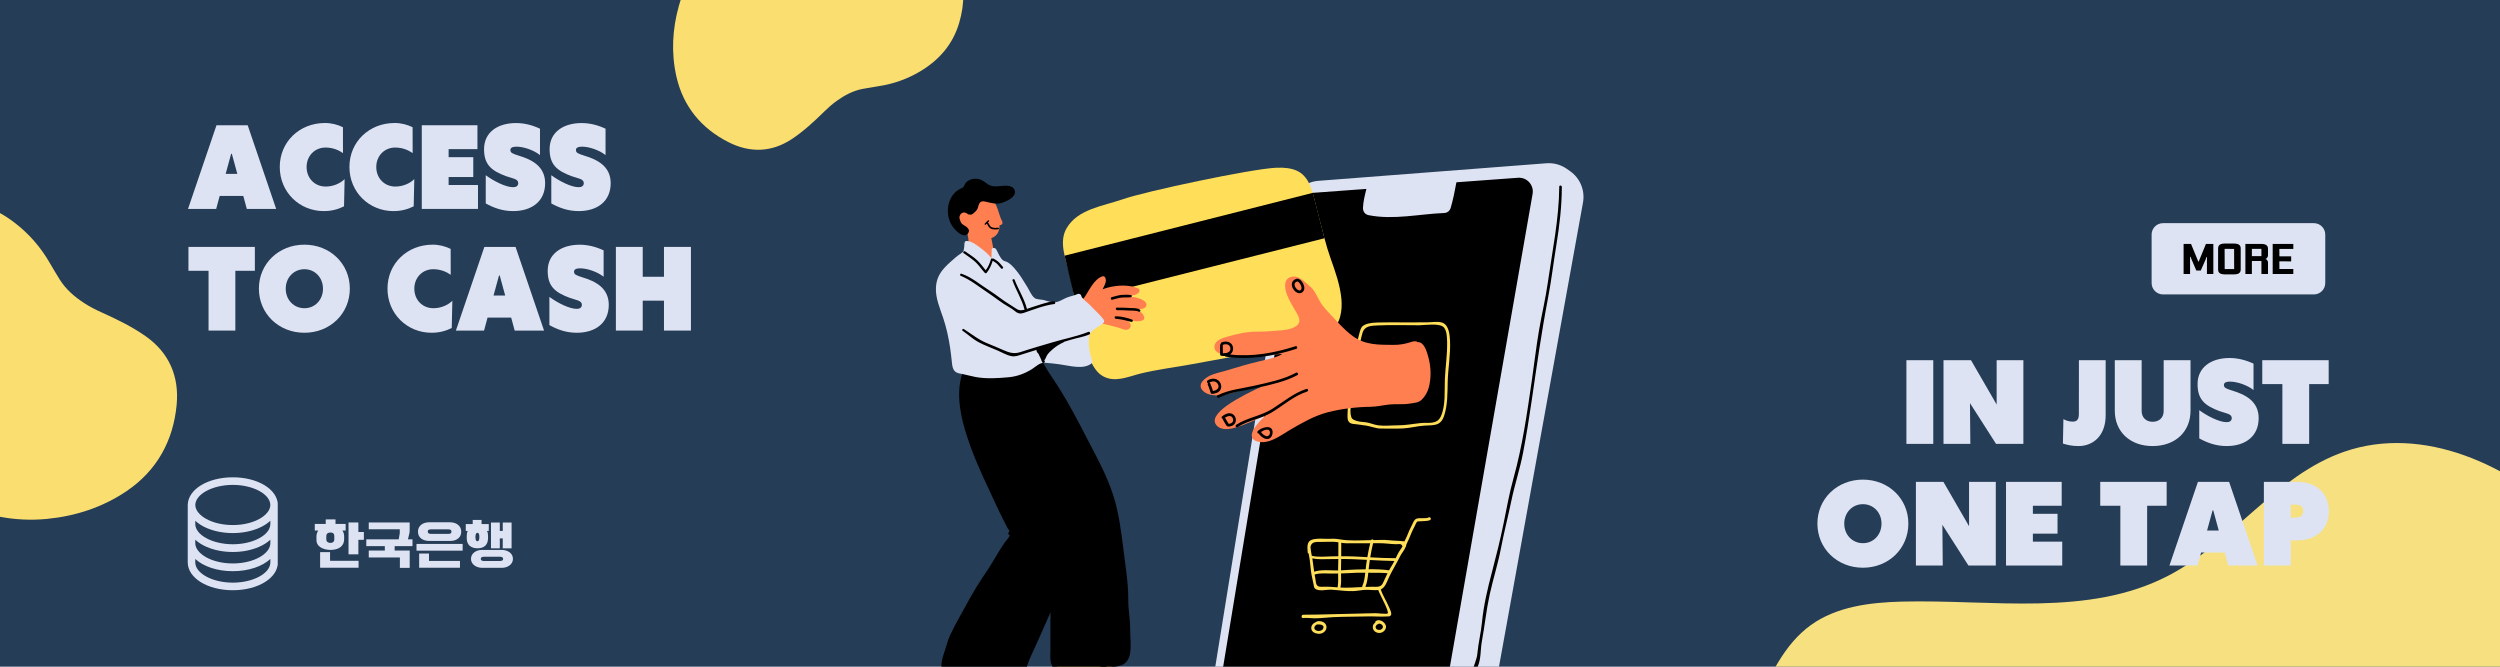 <svg xmlns="http://www.w3.org/2000/svg" xmlns:xlink="http://www.w3.org/1999/xlink" width="1500" zoomAndPan="magnify" viewBox="0 0 1125 300" height="400" preserveAspectRatio="xMidYMid meet" version="1.0"><defs><g/><clipPath id="e74ed07bdb"><path d="M 779 199 L 1125 199 L 1125 300 L 779 300 Z M 779 199 " clip-rule="nonzero"/></clipPath><clipPath id="ad61b1549d"><path d="M 1321.934 339.953 L 1127.613 624.117 L 750.59 366.297 L 944.906 82.133 Z M 1321.934 339.953 " clip-rule="nonzero"/></clipPath><clipPath id="a1ed9f2111"><path d="M 1321.934 339.953 L 1127.613 624.117 L 750.59 366.297 L 944.906 82.133 Z M 1321.934 339.953 " clip-rule="nonzero"/></clipPath><clipPath id="3d3f45426b"><path d="M 84.484 212.48 L 124.984 212.48 L 124.984 265.707 L 84.484 265.707 Z M 84.484 212.48 " clip-rule="nonzero"/></clipPath><clipPath id="15858eb2fc"><path d="M 302 0 L 434 0 L 434 68 L 302 68 Z M 302 0 " clip-rule="nonzero"/></clipPath><clipPath id="34db02d734"><path d="M 441.488 58.363 L 307.285 73.004 L 294.68 -42.562 L 428.883 -57.199 Z M 441.488 58.363 " clip-rule="nonzero"/></clipPath><clipPath id="a351fb036b"><path d="M 441.488 58.363 L 307.285 73.004 L 294.68 -42.562 L 428.883 -57.199 Z M 441.488 58.363 " clip-rule="nonzero"/></clipPath><clipPath id="b26b87c0a5"><path d="M 0 90 L 80 90 L 80 234 L 0 234 Z M 0 90 " clip-rule="nonzero"/></clipPath><clipPath id="9e0bcc2906"><path d="M 24.152 58.844 L 98.336 201.172 L -24.043 264.953 L -98.223 122.625 Z M 24.152 58.844 " clip-rule="nonzero"/></clipPath><clipPath id="bf71b8d5ac"><path d="M 24.152 58.844 L 98.336 201.172 L -24.043 264.953 L -98.223 122.625 Z M 24.152 58.844 " clip-rule="nonzero"/></clipPath></defs><rect x="-112.5" width="1350" fill="#ffffff" y="-30" height="360" fill-opacity="1"/><rect x="-112.5" width="1350" fill="#253d56" y="-30" height="360" fill-opacity="1"/><g fill="#dee3f3" fill-opacity="1"><g transform="translate(84.484, 94.008)"><g><path d="M 26.578 0 L 39.789 0 L 26.973 -37.645 L 12.941 -37.645 L 0.125 0 L 12.797 0 L 14.371 -5.844 L 25 -5.844 Z M 17.059 -15.754 L 19.527 -24.801 L 19.848 -24.801 L 22.312 -15.754 Z M 17.059 -15.754 "/></g></g></g><g fill="#dee3f3" fill-opacity="1"><g transform="translate(125.201, 94.008)"><g><path d="M 20.512 0.984 C 24.035 0.984 26.922 0.172 29.609 -1.16 L 29.879 -13.41 C 27.957 -11.488 24.777 -10.059 21.352 -10.059 C 16.445 -10.059 12.77 -13.781 12.77 -18.859 C 12.77 -23.863 16.418 -27.613 21.301 -27.613 C 24.75 -27.613 27.414 -26.328 29.141 -25.098 L 29.117 -36.758 C 26.723 -37.918 24.035 -38.656 21.027 -38.656 C 9.566 -38.656 0.691 -30.176 0.691 -18.883 C 0.691 -7.543 9.539 0.984 20.512 0.984 Z M 20.512 0.984 "/></g></g></g><g fill="#dee3f3" fill-opacity="1"><g transform="translate(156.551, 94.008)"><g><path d="M 20.512 0.984 C 24.035 0.984 26.922 0.172 29.609 -1.16 L 29.879 -13.41 C 27.957 -11.488 24.777 -10.059 21.352 -10.059 C 16.445 -10.059 12.77 -13.781 12.77 -18.859 C 12.77 -23.863 16.418 -27.613 21.301 -27.613 C 24.75 -27.613 27.414 -26.328 29.141 -25.098 L 29.117 -36.758 C 26.723 -37.918 24.035 -38.656 21.027 -38.656 C 9.566 -38.656 0.691 -30.176 0.691 -18.883 C 0.691 -7.543 9.539 0.984 20.512 0.984 Z M 20.512 0.984 "/></g></g></g><g fill="#dee3f3" fill-opacity="1"><g transform="translate(187.901, 94.008)"><g><path d="M 1.898 0 L 27.191 0 L 27.191 -10.75 L 13.977 -10.75 L 13.977 -14.348 L 25.074 -14.348 L 25.074 -23.273 L 13.977 -23.273 L 13.977 -26.898 L 26.945 -26.898 L 26.945 -37.645 L 1.898 -37.645 Z M 1.898 0 "/></g></g></g><g fill="#dee3f3" fill-opacity="1"><g transform="translate(217.107, 94.008)"><g><path d="M 13.781 0.984 C 22.141 0.984 28.203 -3.352 28.203 -11.586 C 28.203 -19.156 22.238 -22.164 16.492 -23.914 C 13.41 -24.875 12.574 -25.246 12.574 -26.504 C 12.574 -27.363 13.191 -28.008 15.41 -28.008 C 18.441 -28.008 23.148 -26.453 25.887 -24.211 L 25.887 -36.094 C 22.336 -37.746 18.785 -38.633 15.137 -38.633 C 6.68 -38.633 0.715 -34.367 0.715 -26.898 C 0.715 -20.043 3.848 -17.207 10.723 -14.695 C 13.461 -13.707 16.098 -13.559 16.098 -11.613 C 16.098 -10.355 15.16 -9.762 13.781 -9.762 C 10.477 -9.762 5.129 -12.473 1.48 -15.16 L 1.48 -2.465 C 4.781 -0.641 8.75 0.984 13.781 0.984 Z M 13.781 0.984 "/></g></g></g><g fill="#dee3f3" fill-opacity="1"><g transform="translate(246.608, 94.008)"><g><path d="M 13.781 0.984 C 22.141 0.984 28.203 -3.352 28.203 -11.586 C 28.203 -19.156 22.238 -22.164 16.492 -23.914 C 13.41 -24.875 12.574 -25.246 12.574 -26.504 C 12.574 -27.363 13.191 -28.008 15.41 -28.008 C 18.441 -28.008 23.148 -26.453 25.887 -24.211 L 25.887 -36.094 C 22.336 -37.746 18.785 -38.633 15.137 -38.633 C 6.68 -38.633 0.715 -34.367 0.715 -26.898 C 0.715 -20.043 3.848 -17.207 10.723 -14.695 C 13.461 -13.707 16.098 -13.559 16.098 -11.613 C 16.098 -10.355 15.16 -9.762 13.781 -9.762 C 10.477 -9.762 5.129 -12.473 1.48 -15.16 L 1.48 -2.465 C 4.781 -0.641 8.75 0.984 13.781 0.984 Z M 13.781 0.984 "/></g></g></g><g fill="#dee3f3" fill-opacity="1"><g transform="translate(276.109, 94.008)"><g/></g></g><g fill="#dee3f3" fill-opacity="1"><g transform="translate(84.484, 148.758)"><g><path d="M 9.367 0 L 21.422 0 L 21.422 -26.898 L 30.199 -26.898 L 30.199 -37.645 L 0.32 -37.645 L 0.32 -26.898 L 9.367 -26.898 Z M 9.367 0 "/></g></g></g><g fill="#dee3f3" fill-opacity="1"><g transform="translate(115.81, 148.758)"><g><path d="M 21.176 0.984 C 32.715 0.984 41.613 -7.617 41.613 -18.883 C 41.613 -30.078 32.715 -38.656 21.176 -38.656 C 9.59 -38.656 0.691 -30.078 0.691 -18.883 C 0.691 -7.617 9.59 0.984 21.176 0.984 Z M 21.176 -10.059 C 16.418 -10.059 12.77 -13.805 12.77 -18.859 C 12.77 -23.84 16.418 -27.613 21.176 -27.613 C 25.91 -27.613 29.535 -23.84 29.535 -18.859 C 29.535 -13.805 25.91 -10.059 21.176 -10.059 Z M 21.176 -10.059 "/></g></g></g><g fill="#dee3f3" fill-opacity="1"><g transform="translate(158.918, 148.758)"><g/></g></g><g fill="#dee3f3" fill-opacity="1"><g transform="translate(173.678, 148.758)"><g><path d="M 20.512 0.984 C 24.035 0.984 26.922 0.172 29.609 -1.16 L 29.879 -13.41 C 27.957 -11.488 24.777 -10.059 21.352 -10.059 C 16.445 -10.059 12.77 -13.781 12.77 -18.859 C 12.77 -23.863 16.418 -27.613 21.301 -27.613 C 24.75 -27.613 27.414 -26.328 29.141 -25.098 L 29.117 -36.758 C 26.723 -37.918 24.035 -38.656 21.027 -38.656 C 9.566 -38.656 0.691 -30.176 0.691 -18.883 C 0.691 -7.543 9.539 0.984 20.512 0.984 Z M 20.512 0.984 "/></g></g></g><g fill="#dee3f3" fill-opacity="1"><g transform="translate(205.028, 148.758)"><g><path d="M 26.578 0 L 39.789 0 L 26.973 -37.645 L 12.941 -37.645 L 0.125 0 L 12.797 0 L 14.371 -5.844 L 25 -5.844 Z M 17.059 -15.754 L 19.527 -24.801 L 19.848 -24.801 L 22.312 -15.754 Z M 17.059 -15.754 "/></g></g></g><g fill="#dee3f3" fill-opacity="1"><g transform="translate(245.745, 148.758)"><g><path d="M 13.781 0.984 C 22.141 0.984 28.203 -3.352 28.203 -11.586 C 28.203 -19.156 22.238 -22.164 16.492 -23.914 C 13.41 -24.875 12.574 -25.246 12.574 -26.504 C 12.574 -27.363 13.191 -28.008 15.41 -28.008 C 18.441 -28.008 23.148 -26.453 25.887 -24.211 L 25.887 -36.094 C 22.336 -37.746 18.785 -38.633 15.137 -38.633 C 6.68 -38.633 0.715 -34.367 0.715 -26.898 C 0.715 -20.043 3.848 -17.207 10.723 -14.695 C 13.461 -13.707 16.098 -13.559 16.098 -11.613 C 16.098 -10.355 15.16 -9.762 13.781 -9.762 C 10.477 -9.762 5.129 -12.473 1.48 -15.16 L 1.48 -2.465 C 4.781 -0.641 8.75 0.984 13.781 0.984 Z M 13.781 0.984 "/></g></g></g><g fill="#dee3f3" fill-opacity="1"><g transform="translate(275.246, 148.758)"><g><path d="M 1.898 0 L 13.977 0 L 13.977 -13.461 L 23.543 -13.461 L 23.543 0 L 35.672 0 L 35.672 -37.645 L 23.543 -37.645 L 23.543 -24.211 L 13.977 -24.211 L 13.977 -37.645 L 1.898 -37.645 Z M 1.898 0 "/></g></g></g><g clip-path="url(#e74ed07bdb)"><g clip-path="url(#ad61b1549d)"><g clip-path="url(#a1ed9f2111)"><path fill="#f6e080" d="M 1201.098 399.965 C 1178.395 415.078 1148.426 414.164 1122.117 406.992 C 1095.836 399.836 1071.309 387.121 1045.027 379.965 C 1018.746 372.809 988.789 371.871 966.066 386.969 C 947.879 399.062 935.625 420.469 914.742 426.793 C 902.098 430.633 888.449 428.121 875.699 424.691 C 854.238 418.957 833.465 410.719 813.906 400.211 C 800.875 393.211 787.602 384.27 782.301 370.445 C 775.785 353.469 783.133 334.645 790.379 317.973 C 796.324 304.297 802.801 289.992 814.895 281.273 C 826.496 272.934 841.477 271.102 855.742 270.723 C 896.32 269.676 939.602 277.781 975.648 259.102 C 1004.516 244.145 1024.234 213.859 1054.969 203.25 C 1090.379 191.027 1129.859 209.223 1156.578 235.477 C 1182.02 260.449 1205.805 293.535 1225.203 323.312 C 1240.973 347.434 1223.031 385.383 1201.098 399.965 Z M 1201.098 399.965 " fill-opacity="1" fill-rule="nonzero"/></g></g></g><g fill="#dee3f3" fill-opacity="1"><g transform="translate(855.989, 199.742)"><g><path d="M 1.898 0 L 13.98 0 L 13.98 -37.652 L 1.898 -37.652 Z M 1.898 0 "/></g></g></g><g fill="#dee3f3" fill-opacity="1"><g transform="translate(872.675, 199.742)"><g><path d="M 25.816 -37.652 L 25.816 -17.703 L 14.277 -37.652 L 1.898 -37.652 L 1.898 0 L 13.98 0 L 13.809 -18.344 L 25.543 0 L 37.848 0 L 37.848 -37.652 Z M 25.816 -37.652 "/></g></g></g><g fill="#dee3f3" fill-opacity="1"><g transform="translate(913.229, 199.742)"><g/></g></g><g fill="#dee3f3" fill-opacity="1"><g transform="translate(927.993, 199.742)"><g><path d="M 7.348 0.984 C 13.758 0.984 19.555 -3.5 19.555 -12.871 L 19.555 -37.652 L 7.52 -37.652 L 7.496 -13.363 C 7.496 -10.75 6.41 -10.012 4.734 -10.012 C 3.746 -10.012 2.195 -10.207 0.543 -11.121 L 0.32 -0.148 C 2.195 0.469 4.438 0.984 7.348 0.984 Z M 7.348 0.984 "/></g></g></g><g fill="#dee3f3" fill-opacity="1"><g transform="translate(950.005, 199.742)"><g><path d="M 18.664 0.984 C 28.848 0.984 35.727 -5.449 35.727 -14.918 L 35.727 -37.652 L 23.645 -37.652 L 23.645 -14.77 C 23.645 -11.836 21.648 -9.938 18.664 -9.938 C 15.73 -9.938 13.734 -11.859 13.734 -14.82 L 13.734 -37.652 L 1.652 -37.652 L 1.652 -14.918 C 1.652 -5.449 8.508 0.984 18.664 0.984 Z M 18.664 0.984 "/></g></g></g><g fill="#dee3f3" fill-opacity="1"><g transform="translate(988.192, 199.742)"><g><path d="M 13.785 0.984 C 22.141 0.984 28.207 -3.352 28.207 -11.59 C 28.207 -19.16 22.242 -22.168 16.496 -23.918 C 13.414 -24.879 12.574 -25.25 12.574 -26.508 C 12.574 -27.371 13.191 -28.012 15.41 -28.012 C 18.445 -28.012 23.152 -26.457 25.891 -24.215 L 25.891 -36.098 C 22.34 -37.75 18.789 -38.637 15.141 -38.637 C 6.684 -38.637 0.715 -34.371 0.715 -26.902 C 0.715 -20.047 3.848 -17.211 10.727 -14.695 C 13.461 -13.711 16.102 -13.562 16.102 -11.613 C 16.102 -10.355 15.164 -9.766 13.785 -9.766 C 10.48 -9.766 5.129 -12.477 1.48 -15.164 L 1.48 -2.465 C 4.785 -0.641 8.754 0.984 13.785 0.984 Z M 13.785 0.984 "/></g></g></g><g fill="#dee3f3" fill-opacity="1"><g transform="translate(1017.7, 199.742)"><g><path d="M 9.371 0 L 21.426 0 L 21.426 -26.902 L 30.203 -26.902 L 30.203 -37.652 L 0.32 -37.652 L 0.32 -26.902 L 9.371 -26.902 Z M 9.371 0 "/></g></g></g><g fill="#dee3f3" fill-opacity="1"><g transform="translate(817.141, 254.492)"><g><path d="M 21.18 0.984 C 32.719 0.984 41.621 -7.617 41.621 -18.887 C 41.621 -30.082 32.719 -38.664 21.18 -38.664 C 9.59 -38.664 0.691 -30.082 0.691 -18.887 C 0.691 -7.617 9.59 0.984 21.18 0.984 Z M 21.18 -10.059 C 16.422 -10.059 12.773 -13.809 12.773 -18.863 C 12.773 -23.844 16.422 -27.617 21.18 -27.617 C 25.914 -27.617 29.539 -23.844 29.539 -18.863 C 29.539 -13.809 25.914 -10.059 21.18 -10.059 Z M 21.18 -10.059 "/></g></g></g><g fill="#dee3f3" fill-opacity="1"><g transform="translate(860.259, 254.492)"><g><path d="M 25.816 -37.652 L 25.816 -17.703 L 14.277 -37.652 L 1.898 -37.652 L 1.898 0 L 13.98 0 L 13.809 -18.344 L 25.543 0 L 37.848 0 L 37.848 -37.652 Z M 25.816 -37.652 "/></g></g></g><g fill="#dee3f3" fill-opacity="1"><g transform="translate(900.813, 254.492)"><g><path d="M 1.898 0 L 27.195 0 L 27.195 -10.75 L 13.98 -10.75 L 13.98 -14.352 L 25.074 -14.352 L 25.074 -23.277 L 13.98 -23.277 L 13.98 -26.902 L 26.949 -26.902 L 26.949 -37.652 L 1.898 -37.652 Z M 1.898 0 "/></g></g></g><g fill="#dee3f3" fill-opacity="1"><g transform="translate(930.025, 254.492)"><g/></g></g><g fill="#dee3f3" fill-opacity="1"><g transform="translate(944.789, 254.492)"><g><path d="M 9.371 0 L 21.426 0 L 21.426 -26.902 L 30.203 -26.902 L 30.203 -37.652 L 0.32 -37.652 L 0.32 -26.902 L 9.371 -26.902 Z M 9.371 0 "/></g></g></g><g fill="#dee3f3" fill-opacity="1"><g transform="translate(976.121, 254.492)"><g><path d="M 26.582 0 L 39.797 0 L 26.977 -37.652 L 12.945 -37.652 L 0.125 0 L 12.797 0 L 14.375 -5.844 L 25.004 -5.844 Z M 17.062 -15.754 L 19.527 -24.805 L 19.848 -24.805 L 22.316 -15.754 Z M 17.062 -15.754 "/></g></g></g><g fill="#dee3f3" fill-opacity="1"><g transform="translate(1016.848, 254.492)"><g><path d="M 1.898 0 L 13.98 0 L 13.98 -11.316 L 17.062 -11.316 C 25.469 -11.316 31.141 -16.473 31.141 -24.434 C 31.141 -32.473 25.422 -37.652 16.891 -37.652 L 1.898 -37.652 Z M 13.98 -21.551 L 13.98 -27.418 L 16.348 -27.418 C 18.59 -27.418 19.629 -26.113 19.629 -24.484 C 19.629 -22.855 18.566 -21.551 16.297 -21.551 Z M 13.98 -21.551 "/></g></g></g><path fill="#dee3f3" d="M 973.359 100.422 L 1041.234 100.422 C 1044.07 100.422 1046.367 102.719 1046.367 105.551 L 1046.367 127.359 C 1046.367 130.195 1044.07 132.492 1041.234 132.492 L 973.359 132.492 C 970.523 132.492 968.227 130.195 968.227 127.359 L 968.227 105.551 C 968.227 102.719 970.523 100.422 973.359 100.422 Z M 973.359 100.422 " fill-opacity="1" fill-rule="nonzero"/><g fill="#000000" fill-opacity="1"><g transform="translate(981.539, 121.331)"><g><path d="M 14.461 1.98 L 14.461 -11.566 L 11.133 -11.566 L 7.887 -3.645 L 7.672 -3.645 L 4.426 -11.566 L 1.082 -11.566 L 1.082 1.98 L 3.996 1.98 L 3.996 -4.875 L 3.977 -5.727 L 4.227 -5.727 L 4.527 -4.926 L 6.789 0.398 L 8.805 0.398 L 10.969 -4.512 L 11.383 -5.707 L 11.582 -5.707 L 11.582 1.98 Z M 14.461 1.98 "/></g></g></g><g fill="#000000" fill-opacity="1"><g transform="translate(997.148, 121.331)"><g><path d="M 8.121 2.148 C 9.867 2.148 11.168 1.664 11.168 -0.035 L 11.168 -9.586 C 11.168 -11.152 10.004 -11.734 8.121 -11.734 L 4.062 -11.734 C 2.18 -11.734 1 -11.152 1 -9.586 L 1 -0.035 C 1 1.664 2.297 2.148 4.062 2.148 Z M 8.223 -0.25 L 3.961 -0.266 L 3.926 -9.336 L 8.203 -9.32 Z M 8.223 -0.25 "/></g></g></g><g fill="#000000" fill-opacity="1"><g transform="translate(1009.346, 121.331)"><g><path d="M 11.25 1.98 L 11.25 -3.312 C 11.25 -3.895 10.699 -4.609 10.168 -4.828 C 10.734 -4.961 11.25 -5.727 11.25 -6.406 L 11.25 -9.418 C 11.25 -10.984 10.086 -11.566 8.188 -11.566 L 1.082 -11.566 L 1.082 1.98 L 3.996 1.98 L 3.996 -3.879 L 8.289 -3.879 L 8.305 1.98 Z M 8.289 -6.059 L 3.996 -6.059 L 3.996 -9.336 L 8.289 -9.336 Z M 8.289 -6.059 "/></g></g></g><g fill="#000000" fill-opacity="1"><g transform="translate(1021.626, 121.331)"><g><path d="M 10.367 1.98 L 10.367 -0.281 L 4.109 -0.281 L 4.078 -3.727 L 9.402 -3.711 L 9.402 -5.992 L 4.109 -5.992 L 4.078 -9.32 L 10.367 -9.305 L 10.367 -11.566 L 1.082 -11.566 L 1.082 1.98 Z M 10.367 1.98 "/></g></g></g><g clip-path="url(#3d3f45426b)"><path fill="#dee3f3" d="M 148.949 262.191 C 139.793 262.191 132.059 258.016 132.059 253.07 L 132.059 251.531 C 135.664 254.871 141.824 257.035 148.949 257.035 C 156.078 257.035 162.238 254.871 165.844 251.531 L 165.844 253.07 C 165.844 258.016 158.109 262.191 148.949 262.191 Z M 148.949 200.887 C 158.047 200.887 165.734 205.016 165.836 209.922 C 165.812 211.008 165.41 212.09 164.637 213.133 C 163.52 214.617 161.73 215.926 159.453 216.914 C 156.398 218.25 152.77 218.957 148.949 218.957 C 145.125 218.957 141.488 218.25 138.434 216.914 C 136.148 215.914 134.363 214.609 133.273 213.137 C 132.492 212.09 132.09 211.008 132.066 209.922 C 132.168 205.016 139.852 200.887 148.949 200.887 Z M 148.949 227.602 C 139.793 227.602 132.059 223.422 132.059 218.48 L 132.059 217.031 C 133.398 218.281 135.098 219.371 137.082 220.242 C 140.559 221.762 144.664 222.566 148.949 222.566 C 153.23 222.566 157.328 221.762 160.801 220.242 C 162.789 219.379 164.492 218.285 165.844 217.023 L 165.844 218.48 C 165.844 223.422 158.109 227.602 148.949 227.602 Z M 148.949 244.875 C 139.793 244.875 132.059 240.699 132.059 235.758 L 132.059 234.215 C 135.664 237.555 141.824 239.719 148.949 239.719 C 156.078 239.719 162.238 237.555 165.844 234.215 L 165.844 235.758 C 165.844 240.699 158.109 244.875 148.949 244.875 Z M 165.844 244.414 C 165.844 245.531 165.438 246.648 164.637 247.719 C 163.52 249.207 161.734 250.516 159.453 251.508 C 156.398 252.844 152.77 253.551 148.949 253.551 C 145.125 253.551 141.488 252.844 138.434 251.508 C 136.148 250.508 134.359 249.199 133.273 247.727 C 132.469 246.645 132.059 245.531 132.059 244.414 L 132.059 242.867 C 133.398 244.109 135.098 245.199 137.086 246.066 C 140.559 247.586 144.664 248.395 148.949 248.395 C 153.227 248.395 157.328 247.586 160.801 246.066 C 162.785 245.207 164.492 244.113 165.844 242.863 Z M 165.844 227.094 C 165.844 228.215 165.438 229.332 164.637 230.406 C 163.52 231.891 161.734 233.199 159.453 234.191 C 156.398 235.527 152.77 236.234 148.949 236.234 C 145.125 236.234 141.488 235.527 138.434 234.191 C 136.148 233.191 134.359 231.883 133.273 230.41 C 132.469 229.328 132.059 228.215 132.059 227.094 L 132.059 225.551 C 133.398 226.797 135.098 227.887 137.086 228.75 C 140.559 230.27 144.664 231.078 148.949 231.078 C 153.227 231.078 157.328 230.27 160.801 228.75 C 162.785 227.887 164.492 226.797 165.844 225.547 Z M 169.223 209.691 C 168.949 202.816 160.148 197.473 148.949 197.473 C 137.754 197.473 128.953 202.816 128.684 209.691 C 128.68 209.734 128.672 209.777 128.672 209.824 L 128.672 218.48 C 128.672 218.492 128.672 218.504 128.672 218.516 C 128.672 218.516 128.672 218.523 128.672 218.527 L 128.672 235.758 C 128.672 235.777 128.672 235.797 128.672 235.82 C 128.672 235.828 128.672 235.836 128.672 235.844 L 128.672 253.07 C 128.672 260.098 137.578 265.602 148.949 265.602 C 160.324 265.602 169.234 260.098 169.234 253.07 L 169.234 235.844 C 169.234 235.836 169.23 235.828 169.23 235.82 C 169.23 235.797 169.234 235.777 169.234 235.758 L 169.234 218.527 C 169.234 218.523 169.23 218.516 169.23 218.516 C 169.23 218.504 169.234 218.492 169.234 218.48 L 169.234 209.824 C 169.234 209.777 169.223 209.734 169.223 209.691 Z M 104.77 262.191 C 95.609 262.191 87.875 258.016 87.875 253.07 L 87.875 251.531 C 91.48 254.871 97.641 257.035 104.77 257.035 C 111.895 257.035 118.055 254.871 121.66 251.531 L 121.66 253.07 C 121.66 258.016 113.926 262.191 104.77 262.191 Z M 104.77 218.199 C 113.867 218.199 121.551 222.328 121.652 227.238 C 121.629 228.32 121.227 229.406 120.449 230.449 C 119.336 231.934 117.547 233.242 115.27 234.23 C 112.215 235.566 108.586 236.273 104.77 236.273 C 100.941 236.273 97.305 235.566 94.25 234.23 C 91.961 233.23 90.18 231.926 89.086 230.453 C 88.309 229.406 87.906 228.324 87.883 227.238 C 87.984 222.328 95.672 218.199 104.77 218.199 Z M 104.77 244.918 C 95.609 244.918 87.875 240.738 87.875 235.797 L 87.875 234.348 C 89.215 235.594 90.91 236.688 92.898 237.559 C 96.375 239.078 100.477 239.883 104.77 239.883 C 109.047 239.883 113.148 239.078 116.617 237.559 C 118.602 236.695 120.309 235.602 121.66 234.34 L 121.66 235.797 C 121.66 240.738 113.926 244.918 104.77 244.918 Z M 121.66 244.414 C 121.66 245.531 121.25 246.645 120.449 247.719 C 119.336 249.207 117.547 250.516 115.27 251.508 C 112.215 252.844 108.586 253.551 104.77 253.551 C 100.941 253.551 97.305 252.844 94.25 251.508 C 91.961 250.508 90.18 249.199 89.086 247.723 C 88.281 246.648 87.875 245.531 87.875 244.414 L 87.875 242.867 C 89.211 244.109 90.914 245.199 92.898 246.066 C 96.375 247.586 100.477 248.395 104.77 248.395 C 109.047 248.395 113.145 247.586 116.617 246.066 C 118.598 245.207 120.312 244.113 121.66 242.863 Z M 104.77 214.789 C 93.57 214.789 84.77 220.129 84.496 227.008 C 84.496 227.051 84.484 227.094 84.484 227.141 L 84.484 235.797 C 84.484 235.805 84.488 235.82 84.488 235.828 C 84.488 235.832 84.484 235.84 84.484 235.844 L 84.484 253.07 C 84.484 260.098 93.395 265.602 104.77 265.602 C 116.141 265.602 125.047 260.098 125.047 253.07 L 125.047 235.844 C 125.047 235.84 125.047 235.832 125.047 235.828 C 125.047 235.82 125.047 235.805 125.047 235.797 L 125.047 227.141 C 125.047 227.094 125.039 227.051 125.035 227.008 C 124.766 220.129 115.965 214.789 104.77 214.789 " fill-opacity="1" fill-rule="nonzero"/></g><g fill="#dee3f3" fill-opacity="1"><g transform="translate(141.302, 251.935)"><g><path d="M 13.559 -10.641 C 13.559 -11.559 13.324 -12.406 12.785 -13.184 L 14.242 -13.184 L 14.242 -16.172 L 9.676 -16.172 L 9.676 -18.199 L 5.273 -18.199 L 5.273 -16.172 L 0.352 -16.172 L 0.352 -13.184 L 1.883 -13.184 C 1.414 -12.406 1.105 -11.535 1.105 -10.641 L 1.105 -9.156 C 0.941 -5.723 4.566 -4.473 7.391 -4.473 C 10.477 -4.473 13.418 -5.648 13.559 -9.156 Z M 9.133 -9.301 C 9.133 -7.91 8.191 -7.629 7.391 -7.629 C 6.566 -7.629 5.531 -7.957 5.531 -9.301 L 5.531 -10.664 C 5.531 -12.008 6.566 -12.312 7.391 -12.312 C 8.191 -12.312 9.133 -12.102 9.133 -10.664 Z M 19.965 -2.496 L 19.965 -9.039 L 22.438 -9.039 L 22.438 -12.523 L 19.965 -12.523 L 19.965 -16.832 L 15.539 -16.832 L 15.539 -2.496 Z M 20.059 3.555 L 20.059 0.422 L 7.227 0.422 L 7.227 -3.461 L 2.754 -3.461 L 2.754 3.555 Z M 20.059 3.555 "/></g></g></g><g fill="#dee3f3" fill-opacity="1"><g transform="translate(163.892, 251.935)"><g><path d="M 20.48 3.602 L 20.48 -4.191 L 13.703 -4.191 L 13.703 -6.168 L 21.73 -6.168 L 21.73 -9.23 L 19.68 -9.23 L 20.199 -11.418 C 20.316 -11.938 20.457 -12.43 20.457 -12.949 L 20.457 -16.832 L 2.047 -16.832 L 2.047 -13.773 L 16.008 -13.773 L 16.008 -12.008 L 15.539 -9.23 L 0.941 -9.23 L 0.941 -6.168 L 9.277 -6.168 L 9.277 -4.191 L 2.047 -4.191 L 2.047 -1.082 L 16.055 -1.082 L 16.055 3.602 Z M 20.48 3.602 "/></g></g></g><g fill="#dee3f3" fill-opacity="1"><g transform="translate(186.482, 251.935)"><g><path d="M 16.172 -8.523 C 17.656 -8.523 18.859 -8.898 19.754 -9.676 C 20.625 -10.406 21.07 -11.418 21.07 -12.715 C 21.07 -15.398 18.785 -16.855 16.172 -16.902 L 6.496 -16.902 C 4.051 -16.902 1.602 -15.492 1.602 -12.715 C 1.602 -9.934 3.812 -8.57 6.496 -8.523 Z M 15.277 -13.727 C 16.223 -13.727 16.668 -13.441 16.668 -12.715 C 16.668 -12.008 16.316 -11.699 15.375 -11.699 L 7.438 -11.699 C 6.496 -11.699 6.004 -12.008 6.004 -12.715 C 6.004 -13.441 6.496 -13.727 7.438 -13.727 Z M 21.707 -4.121 L 21.707 -7.156 L 0.941 -7.156 L 0.941 -4.121 Z M 20.504 3.555 L 20.504 0.473 L 6.566 0.473 L 6.566 -2.848 L 2.141 -2.848 L 2.141 3.555 Z M 20.504 3.555 "/></g></g></g><g fill="#dee3f3" fill-opacity="1"><g transform="translate(209.072, 251.935)"><g><path d="M 10.547 -10.758 C 10.547 -11.535 10.453 -12.242 10.078 -13.02 L 10.875 -13.02 L 10.875 -16.102 L 7.629 -16.102 L 7.629 -17.965 L 3.648 -17.965 L 3.648 -16.102 L 0.52 -16.102 L 0.52 -13.02 L 1.414 -13.02 C 1.082 -12.312 0.965 -11.559 0.965 -10.758 L 0.965 -9.629 C 0.965 -6.852 2.777 -5.203 5.793 -5.203 C 8.734 -5.203 10.453 -6.664 10.547 -9.629 Z M 6.641 -10.078 C 6.641 -8.711 6.121 -8.359 5.793 -8.359 C 5.367 -8.359 4.875 -8.758 4.875 -10.078 L 4.875 -10.477 C 4.875 -11.793 5.367 -12.172 5.793 -12.172 C 6.121 -12.172 6.641 -11.914 6.641 -10.477 Z M 21.141 -5.18 L 21.141 -16.809 L 17.164 -16.809 L 17.164 -13.02 L 15.844 -13.02 L 15.844 -16.809 L 11.867 -16.809 L 11.867 -5.18 L 15.844 -5.18 L 15.844 -9.652 L 17.164 -9.652 L 17.164 -5.18 Z M 16.879 3.578 C 19.141 3.578 21.754 2.188 21.754 -0.449 C 21.754 -3.035 19.305 -4.426 16.879 -4.473 L 7.723 -4.473 C 5.461 -4.473 2.871 -3.109 2.871 -0.449 C 2.871 2.094 5.344 3.531 7.723 3.578 Z M 15.938 -1.414 C 16.902 -1.414 17.352 -0.988 17.352 -0.449 C 17.352 0.094 16.902 0.52 15.938 0.52 L 8.688 0.52 C 7.723 0.52 7.273 0.094 7.273 -0.449 C 7.273 -0.988 7.723 -1.414 8.688 -1.414 Z M 15.938 -1.414 "/></g></g></g><path fill="#dee3f3" d="M 580.367 93.223 L 546.234 303.961 C 544.863 312.395 551.227 320.113 559.762 320.375 L 658.059 323.414 C 665.062 323.633 671.168 318.684 672.414 311.789 L 712.348 91.141 C 713.336 85.703 711.066 80.184 706.539 77.02 L 705.062 75.984 C 702.379 74.105 699.133 73.219 695.867 73.469 L 593.25 81.375 C 586.73 81.871 581.414 86.773 580.367 93.223 Z M 580.367 93.223 " fill-opacity="1" fill-rule="nonzero"/><path fill="#000000" d="M 689.668 87.27 L 651.996 302.652 C 651.473 305.645 648.867 307.824 645.832 307.805 L 556.523 307.297 C 552.691 307.27 549.793 303.828 550.418 300.059 L 584.691 92.004 C 585.16 89.168 587.512 87.02 590.375 86.809 L 614.883 85.008 C 614.188 87.781 613.477 90.543 613.348 93.422 C 613.27 95.121 614.176 96.496 615.902 96.832 C 627.141 99.055 638.652 96.293 649.938 95.848 C 651.34 95.793 652.445 94.828 652.824 93.504 C 653.906 89.738 654.695 85.883 655.387 82.027 L 683.082 79.992 C 687.121 79.691 690.367 83.277 689.668 87.27 Z M 689.668 87.27 " fill-opacity="1" fill-rule="nonzero"/><path fill="#ffde59" d="M 538.988 318.07 C 535.016 321.555 528.484 320.398 523.699 320.508 C 512.895 320.754 502.129 321.902 491.328 321.84 C 491.445 322.988 491.203 324.148 490.434 325.086 C 489.098 326.719 485.887 326.906 483.91 327.102 C 477.543 327.734 470.285 327.457 463.965 326.504 C 451.172 324.574 438.012 325.32 425.305 323.031 C 422.926 322.605 418.168 322.293 416.652 320.105 C 415.809 318.879 416.457 317.191 416.859 315.902 C 418.516 310.531 421.996 306.09 424.711 301.242 C 424.992 300.742 425.453 300.676 425.832 300.855 C 425.898 300.832 425.965 300.805 426.043 300.785 C 427.109 300.527 428.027 300.945 429.102 301.086 C 430.629 301.285 432.184 301.258 433.719 301.441 C 436.73 301.793 439.789 301.699 442.824 301.812 C 446.414 301.945 450.004 302.09 453.586 302.238 C 457.309 302.395 456.895 304.238 459.359 306.316 C 461.871 308.43 466.125 308.648 469.246 309.387 C 470.293 309.633 471.336 309.902 472.379 310.16 C 473.09 307.129 474.258 304.141 474.863 301.188 C 474.941 300.816 475.148 300.582 475.398 300.453 C 475.633 299.559 476.562 299.09 477.676 298.695 C 480.574 297.648 483.875 297.59 486.906 297.32 C 489.812 297.062 493.305 296.105 496.211 296.637 C 498.531 297.062 499.254 298.93 500.766 300.461 C 503.359 303.09 507.027 302.977 510.434 303.348 C 513.934 303.734 517.434 303.789 520.945 303.949 C 525.891 304.184 533.258 303.805 537.41 306.973 C 540.297 309.156 542.031 315.402 538.988 318.07 Z M 603.633 134.477 C 603.059 128.332 600.875 122.152 598.801 116.375 C 596.613 110.25 595.254 104.125 593.555 97.871 C 589.863 84.293 590.07 74.711 574.18 75.488 C 562.832 76.039 515.59 86.062 505.375 89.625 C 496.316 92.785 484.801 94.047 479.84 102.934 C 476.461 108.988 479.547 116.496 481.102 122.621 C 483.078 130.387 484.332 139.066 486.289 147.125 C 487.812 153.406 490.027 165.809 496.305 169.281 C 501.793 172.312 507.598 169.504 512.973 168.164 C 520.539 166.285 528.477 165.336 536.148 163.93 C 547.715 161.809 559.281 159.695 570.855 157.574 C 579.863 155.926 591.043 154.715 598.684 149.16 C 603.23 145.859 604.125 139.742 603.633 134.477 Z M 652.512 153.449 C 652.391 150.836 652.09 146.379 649.152 145.238 C 647.188 144.477 644.199 145.047 642.129 145.055 C 638.742 145.059 635.363 145.078 631.977 145.078 C 628.305 145.078 624.625 144.992 620.953 145.105 C 618.684 145.172 616.172 145.168 614.09 146.188 C 612.512 146.965 612.301 147.938 611.844 149.562 C 611.145 152.043 610.531 154.859 610.352 157.438 C 610.289 158.266 611.574 158.32 611.637 157.496 C 611.816 154.992 612.414 152.297 613.102 149.895 C 614.035 146.609 616.941 146.602 619.918 146.445 C 626.121 146.129 632.379 146.391 638.586 146.367 C 641.121 146.355 647.867 145.262 649.719 147.324 C 651.156 148.914 651.156 152.016 651.203 154.016 C 651.328 159.562 650.422 165.168 650.188 170.711 C 649.965 175.895 650.602 182.512 648.387 187.352 C 646.641 191.172 642.855 190.043 639.566 190.355 C 636.023 190.691 632.625 191.406 629.055 191.402 C 626.234 191.395 623.023 191.766 620.227 191.402 C 618.352 191.152 616.582 190.312 614.684 190.035 C 613.227 189.82 611.629 189.855 610.238 189.328 C 608.672 188.734 608.117 188.477 607.828 186.625 C 607.391 183.84 608.328 180.59 608.273 177.738 C 608.258 176.812 606.816 176.758 606.832 177.684 C 606.887 180.688 606.414 183.621 606.383 186.621 C 606.367 188.199 606.289 189.852 607.98 190.547 C 608.75 190.867 610.254 190.836 611.199 191.016 C 612.43 191.25 613.676 191.352 614.914 191.551 C 617.141 191.906 619.09 192.836 621.367 192.844 C 624.637 192.848 627.992 192.949 631.258 192.801 C 634.488 192.656 637.656 191.738 640.891 191.539 C 645.277 191.273 648.305 191.844 649.883 187.012 C 651.457 182.195 651.352 176.855 651.469 171.844 C 651.613 165.738 652.789 159.574 652.512 153.449 Z M 643.531 234.02 C 642.465 234.562 640.742 234.426 639.602 234.562 C 639.246 234.605 637.949 234.562 637.699 234.762 C 637.387 235.004 636.871 236.301 636.672 236.668 C 635.602 238.656 634.758 240.684 633.91 242.781 C 633.672 243.383 632.656 245.25 632.715 245.633 C 632.75 245.875 632.66 246.035 632.52 246.137 C 631.996 247.609 630.734 248.902 630.059 250.305 C 628.539 253.441 626.691 256.34 625.176 259.484 C 624.258 261.398 623.453 264.348 621.359 265.23 C 622.23 268.016 623.898 270.438 625.016 273.121 C 625.328 273.867 626.438 275.859 625.945 276.773 C 625.535 277.523 624.875 277.355 624.188 277.402 C 621.262 277.613 618.227 277.297 615.277 277.391 C 610.105 277.555 604.914 277.465 599.746 277.727 C 597.105 277.867 594.469 278.227 591.82 278.238 C 590.051 278.246 588.137 277.922 586.383 278.113 C 585.465 278.207 585.473 276.629 586.457 276.625 C 595.039 276.605 603.633 276.215 612.242 276.094 C 614.516 276.066 616.793 275.938 619.074 275.938 C 619.57 275.938 624.09 276.406 624.434 276.066 C 625.277 275.199 621.16 268.113 620.184 265.508 C 618.348 265.711 616.203 265.352 614.422 265.434 C 612.555 265.523 610.723 265.945 608.863 266 C 605.535 266.105 602.332 265.543 599.035 265.363 C 597.141 265.262 593.453 266.273 591.828 264.906 C 591.238 264.414 591.25 263.754 591.125 263.051 C 590.859 261.547 590.445 260.082 590.172 258.582 C 589.77 256.406 589.715 254.16 589.383 251.977 C 589.242 251.004 589.055 250.043 588.887 249.082 C 588.66 249.016 588.465 248.84 588.449 248.562 C 588.227 245.383 588.016 243.117 591.551 242.562 C 593.633 242.238 595.836 242.523 597.945 242.449 C 599.602 242.395 601.16 242.395 602.801 242.691 C 607.344 243.512 612.301 243.121 616.977 243.051 C 617.211 242.562 617.906 242.629 618.105 243.031 C 618.113 243.031 618.117 243.031 618.125 243.031 C 620.441 243.027 622.781 242.84 625.086 243.105 C 627.379 243.363 629.703 243.297 631.984 243.621 C 632.379 242.738 632.914 241.848 633.168 241.164 C 633.742 239.621 634.414 238.121 635.176 236.66 C 635.73 235.598 636.223 233.922 637.352 233.449 C 638.922 232.781 641.395 233.609 642.906 232.836 C 643.672 232.445 644.293 233.629 643.531 234.02 Z M 601.941 264.184 C 602.266 262.211 602.199 260.125 602.156 258.07 C 601.383 258.082 600.613 258.09 599.84 258.105 C 597.332 258.16 594.086 257.699 591.703 258.516 C 591.652 258.535 591.617 258.527 591.57 258.535 C 591.672 259.121 591.781 259.711 591.906 260.305 C 592.062 261.027 592.078 262.203 592.363 262.859 C 593.016 264.367 594.512 264.035 595.875 264.016 C 597.691 263.992 599.438 264.066 601.246 264.25 C 601.48 264.273 601.707 264.281 601.938 264.305 C 601.949 264.262 601.938 264.227 601.941 264.184 Z M 602.242 251.555 C 600.902 251.562 599.57 251.578 598.23 251.598 C 595.758 251.633 592.984 251.812 590.531 251.277 C 590.566 251.477 590.602 251.668 590.633 251.867 C 590.91 253.676 591.105 255.465 591.367 257.254 C 594.578 256.203 598.641 256.738 602.016 256.707 C 602.055 256.707 602.098 256.703 602.141 256.703 C 602.141 256.277 602.141 255.848 602.156 255.43 C 602.199 254.133 602.223 252.84 602.242 251.555 Z M 602.273 244.043 C 601.551 243.926 600.832 243.832 600.086 243.809 C 598.082 243.742 596.023 243.891 594.012 243.875 C 592.164 243.855 590.137 243.734 589.707 246.137 C 589.797 247.488 590.07 248.793 590.32 250.113 C 593.141 250.805 596.504 250.414 599.355 250.359 C 600.32 250.34 601.281 250.328 602.246 250.316 C 602.273 248.227 602.266 246.137 602.273 244.043 Z M 603.551 250.312 C 605.543 250.305 607.543 250.328 609.527 250.414 C 611.445 250.496 613.375 250.605 615.309 250.715 C 615.664 248.613 616.078 246.504 616.586 244.461 C 615.523 244.461 614.457 244.461 613.395 244.461 C 610.938 244.461 608.492 244.473 606.035 244.48 C 605.188 244.48 604.371 244.379 603.562 244.25 C 603.566 246.277 603.566 248.293 603.551 250.312 Z M 614.379 257.719 C 612.051 257.691 609.723 257.699 607.41 257.887 C 606.094 257.988 604.781 258.035 603.465 258.059 C 603.52 260.191 603.621 262.379 603.207 264.402 C 606.508 264.57 609.738 264.328 613 264.168 C 612.961 264.035 612.973 263.887 613.047 263.723 C 613.844 261.957 614.152 259.809 614.379 257.719 Z M 614.539 256.184 C 614.605 255.535 614.672 254.898 614.758 254.301 C 614.863 253.52 614.98 252.727 615.105 251.934 C 613.102 251.824 611.102 251.723 609.098 251.645 C 607.246 251.566 605.387 251.551 603.531 251.551 C 603.516 252.906 603.496 254.27 603.453 255.625 C 603.441 255.965 603.441 256.312 603.441 256.652 C 605.633 256.559 607.812 256.328 610.004 256.289 C 611.48 256.258 613 256.215 614.539 256.184 Z M 624.402 257.965 C 622.188 257.699 619.668 257.77 617.492 257.754 C 616.906 257.746 616.324 257.742 615.734 257.734 C 615.508 259.926 615.207 262.211 614.426 264.102 C 615.562 264.055 616.703 264.023 617.855 264.027 C 619.164 264.035 620.555 264.293 621.664 263.309 C 622.301 262.742 622.734 261.398 623.129 260.605 C 623.562 259.719 623.977 258.836 624.402 257.965 Z M 627.457 252.445 C 623.789 252.383 620.105 252.199 616.426 252 C 616.281 252.949 616.156 253.898 616.043 254.82 C 615.988 255.254 615.938 255.699 615.891 256.156 C 618.996 256.121 622.133 256.199 625.062 256.641 C 625.398 256 625.758 255.367 626.16 254.758 C 626.652 254.012 627.066 253.238 627.457 252.445 Z M 631.102 245.934 C 630.832 244.344 629.133 244.938 628.129 244.902 C 625.484 244.816 622.984 244.395 620.297 244.438 C 619.492 244.449 618.688 244.449 617.883 244.457 C 617.367 246.512 616.961 248.652 616.617 250.793 C 620.441 251.008 624.277 251.195 628.062 251.184 C 628.504 250.258 628.941 249.332 629.461 248.426 C 629.703 248.004 631.113 246.02 631.102 245.934 Z M 596.922 282.082 C 597.031 283.781 595.461 285.086 593.867 285.199 C 592.414 285.301 590.277 284.637 590.074 282.906 C 589.902 281.441 591.016 280.352 592.297 279.859 C 592.367 279.766 592.465 279.68 592.613 279.637 C 594.348 279.168 596.793 279.977 596.922 282.082 Z M 592.934 281.008 C 592.836 281.02 592.746 281.016 592.66 280.988 C 592.277 281.164 591.93 281.422 591.684 281.801 C 591.082 282.719 591.73 283.621 592.699 283.867 C 593.555 284.082 594.875 283.848 595.344 283.027 C 596.395 281.168 593.852 280.883 592.934 281.008 Z M 623.574 281.332 C 624.133 282.82 622.902 284.336 621.48 284.73 C 619.883 285.176 617.973 284.227 617.766 282.508 C 617.633 281.43 618.105 280.684 618.84 280.184 C 618.82 279.902 618.918 279.598 619.168 279.441 C 620.742 278.43 622.992 279.77 623.574 281.332 Z M 621.996 281.301 C 621.629 280.863 621.102 280.652 620.562 280.625 C 620.523 280.648 620.496 280.672 620.445 280.688 C 619.523 281.012 618.582 281.801 619.266 282.875 C 619.656 283.492 620.812 283.602 621.402 283.32 C 622.242 282.918 622.633 282.051 621.996 281.301 Z M 621.996 281.301 " fill-opacity="1" fill-rule="nonzero"/><path fill="#000000" d="M 497.57 300.984 C 492.297 304.238 485.484 306.113 479.371 306.805 C 478.191 306.934 474.828 307.906 474 306.352 C 473.305 305.035 474.391 302.465 474.984 301.277 C 475.383 300.484 476.359 300.797 476.629 301.445 C 477.723 300.777 479.773 301.285 480.969 301.324 C 486.324 301.5 491.832 301.258 496.859 299.289 C 497.879 298.883 498.43 300.453 497.57 300.984 Z M 453.309 304.359 C 452.367 304.492 451.438 304.586 450.512 304.672 C 450.371 304.555 450.188 304.484 449.973 304.484 C 441.715 304.586 433.742 304.359 425.688 302.168 C 425.527 302.125 425.375 302.125 425.23 302.16 C 424.852 302.035 424.398 302.102 424.102 302.496 C 423.789 302.918 423.312 303.543 422.895 304.238 C 422.332 305.008 421.816 305.789 421.473 306.73 C 421.301 307.207 421.672 307.75 422.121 307.879 C 422.559 307.996 423.039 308.059 423.539 308.09 C 424.391 308.336 425.488 308.371 426.082 308.465 C 427.859 308.742 429.668 308.828 431.457 308.867 C 435.785 308.973 440.098 308.629 444.398 308.18 C 447.637 307.844 450.797 307.477 453.797 306.152 C 453.797 306.152 453.801 306.152 453.801 306.152 C 453.875 306.125 453.953 306.094 454.023 306.062 C 455.082 305.582 454.254 304.23 453.309 304.359 Z M 483.887 135.512 L 596.004 107.215 L 590.781 86.773 L 479.074 115.055 Z M 483.887 135.512 " fill-opacity="1" fill-rule="nonzero"/><path fill="#ff7f50" d="M 451.035 99.77 C 448.762 95.469 449.008 89.23 443.012 88.039 C 439.051 87.254 434.828 90.984 434.738 94.969 C 434.242 94.766 433.711 94.664 433.07 94.855 C 431.758 95.242 430.91 96.785 430.875 98.07 C 430.832 99.605 431.965 100.918 433.059 101.883 C 433.957 102.684 434.594 102.891 435.363 102.996 C 435.16 104.238 435.395 105.629 435.699 106.965 C 435.836 109.086 436.004 111.215 436.602 113.199 C 436.758 113.723 437.184 113.906 437.598 113.859 C 438.465 114.754 439.836 115.488 440.812 115.969 C 442.871 116.98 444.879 118.082 446.918 119.121 C 447.598 119.469 448.48 119.082 448.484 118.25 C 448.504 116.273 448.016 114.688 447.355 112.832 C 446.703 110.98 446.551 109.035 446.082 107.156 C 448.695 106.316 449.859 103.984 449.781 101.359 C 449.98 101.312 450.184 101.254 450.383 101.211 C 451.02 101.066 451.328 100.332 451.035 99.77 Z M 451.035 99.77 " fill-opacity="1" fill-rule="nonzero"/><path fill="#ff7f50" d="M 512.094 134.141 C 510.719 133.707 509.293 133.574 507.859 133.574 C 507.262 133.574 506.625 133.637 505.98 133.707 C 507.324 133.434 508.676 133.238 509.746 132.945 C 510.879 132.633 512.027 132.395 512.656 131.324 C 513.027 130.691 512.738 129.965 512.074 129.707 C 507.746 128.039 502.867 128.266 498.395 129.445 C 497.613 129.648 496.875 129.93 496.137 130.219 C 496.312 129.887 496.484 129.551 496.648 129.215 C 497.375 127.715 498.023 126.512 497.352 124.91 C 497.188 124.52 496.605 124.176 496.172 124.32 C 492.086 125.672 490.086 130.953 487.59 134.387 C 486.863 134.117 485.832 134.613 485.98 135.625 C 486.199 137.102 486.434 138.406 487.254 139.707 C 487.664 140.355 488.129 140.832 488.684 141.367 C 489.5 142.16 490.07 143.145 490.789 143.914 C 491.961 145.16 493.371 145.246 495.02 145.492 C 497.895 145.926 500.633 146.723 503.43 147.492 C 504.723 147.848 506.57 148.914 507.902 148.117 C 508.785 147.594 509.012 146.621 508.641 145.727 C 508.309 144.934 507.52 144.367 506.73 143.918 C 506.918 143.941 507.105 143.965 507.297 143.984 C 509.191 144.195 512.52 145.199 514.434 143.984 C 514.812 143.742 515.047 143.336 514.941 142.879 C 514.5 140.91 512.891 139.895 510.926 139.293 C 511.277 139.27 511.629 139.25 511.973 139.223 C 513.227 139.125 515.688 139.035 515.898 137.348 C 516.137 135.512 513.359 134.535 512.094 134.141 Z M 512.094 134.141 " fill-opacity="1" fill-rule="nonzero"/><path fill="#000000" d="M 423.773 301.391 C 423.34 298.496 424.066 295.98 425.02 293.273 C 425.891 290.797 426.418 288.246 427.535 285.859 C 429.98 280.641 432.934 275.664 435.688 270.605 C 438.203 265.992 440.945 261.566 443.918 257.23 C 446.805 253.008 449.141 248.426 452.051 244.246 C 452.879 243.051 454.852 241.188 454.656 239.742 C 454.566 239.07 453.629 238.121 453.309 237.5 C 452.801 236.527 452.34 235.539 451.828 234.559 C 449.48 230.059 447.445 225.395 445.273 220.816 C 441.004 211.828 436.965 202.727 434.164 193.16 C 431.648 184.57 430.008 174.062 434.051 165.719 C 434.258 165.285 434.516 164.934 434.805 164.633 C 435.141 164.184 435.602 163.797 436.203 163.52 C 439.023 162.223 442.004 162.195 444.93 161.215 C 447.277 160.43 449.605 159.57 452.039 159.094 C 454.266 158.664 456.484 158.777 458.711 158.418 C 460.977 158.043 463.129 158.008 465.227 159.039 C 468.652 160.73 469.918 164.535 471.926 167.504 C 474.668 171.551 477.387 175.793 479.848 180.023 C 484.5 188.039 488.641 196.348 492.934 204.566 C 497.031 212.402 500.68 220.293 502.625 228.969 C 504.559 237.598 505.398 246.359 506.551 255.094 C 507.199 260.004 507.781 265.027 507.723 269.98 C 507.668 274.262 508.582 278.352 508.555 282.625 C 508.531 286.371 509.168 290.699 508.473 294.383 C 508.137 296.16 507.297 297.691 505.797 298.75 C 504.203 299.867 502.301 299.746 500.496 300.316 C 496.25 301.656 491.941 302.34 487.508 302.57 C 483.906 302.754 478.629 303.602 475.375 301.699 C 472.051 299.75 472.68 295.801 472.68 292.516 C 472.68 288.375 472.691 284.234 472.676 280.094 C 472.668 278.535 472.703 277.008 472.766 275.496 C 472.277 276.57 471.797 277.648 471.328 278.73 C 469.637 282.648 467.859 286.496 466.133 290.395 C 464.379 294.34 462.25 298.215 461.516 302.508 C 461.281 303.855 459.812 304.988 458.551 305.254 C 457.297 305.516 456.199 305.375 454.957 305.422 C 453.652 305.477 452.43 305.883 451.137 306.051 C 448.594 306.387 446 306.152 443.441 306.129 C 437.934 306.082 432.273 306.574 426.875 305.234 C 424.973 304.773 424.043 303.219 423.773 301.391 Z M 538.562 315.578 C 537.922 316.074 534.93 315.957 534.145 316.051 C 531.898 316.32 529.633 315.938 527.379 316.094 C 523.039 316.395 518.809 316.875 514.438 316.766 C 510.566 316.672 506.391 316.984 502.547 317.453 C 498.582 317.934 494.387 318.25 491.172 320.84 C 490.969 321 490.824 321.18 490.707 321.359 C 489.695 321.219 488.594 321.59 488.027 322.605 C 487.938 322.633 487.812 322.672 487.637 322.707 C 487.184 322.801 486.625 323.133 486.188 323.289 C 485.41 323.566 484.617 323.836 483.82 324.027 C 480.914 324.723 477.855 324.754 474.891 324.809 C 468.473 324.922 462.297 323.488 455.914 323.156 C 448.887 322.797 441.887 322.477 434.891 321.836 C 432.055 321.57 429.277 320.941 426.457 320.543 C 424.816 320.316 423.184 320.129 421.605 319.621 C 420.43 319.234 418.582 318.93 417.555 318.281 C 416.527 317.637 415.418 317.945 414.723 318.617 C 414.434 318.75 414.164 318.957 413.941 319.277 C 412.871 320.801 411.84 323.309 412.902 325.086 C 413.957 326.852 416.738 327.445 418.641 327.75 C 421.863 328.273 425.355 327.848 428.641 328.148 C 431.48 328.406 434 327.566 436.75 327.559 C 437.625 327.559 438.203 327.164 438.516 326.609 C 444.504 327.113 450.496 327.527 456.496 327.969 C 460.355 328.25 464.254 328.996 468.082 329.559 C 471.832 330.113 475.914 329.879 479.684 329.625 C 483.219 329.391 491.457 328.773 492.734 324.418 C 493.238 324.441 493.766 324.305 494.254 323.918 C 495.586 322.863 497.344 322.695 498.965 322.496 C 501.551 322.172 504.031 321.891 506.637 321.848 C 508.852 321.812 511.023 321.402 513.238 321.426 C 515.422 321.457 517.578 321.656 519.762 321.547 C 524.191 321.332 528.527 321.152 532.957 321.086 C 535.668 321.043 539.625 321.109 541.859 319.387 C 544.41 317.41 541.102 313.594 538.562 315.578 Z M 456.648 313.691 C 457.938 313.121 458.801 312.051 459.84 311.141 C 460.371 310.672 460.977 310.297 461.523 309.855 C 461.91 309.543 462.543 308.66 463.035 308.531 C 464.367 308.195 464.035 305.844 462.645 306.094 C 461.492 306.305 461.215 306.66 460.473 307.41 C 459.938 307.957 459.289 308.363 458.695 308.844 C 457.934 309.465 457.254 310.168 456.527 310.816 C 456.227 310.852 455.945 311.012 455.789 311.344 C 455.758 311.391 455.734 311.438 455.707 311.488 C 455.602 311.559 455.512 311.645 455.41 311.715 C 455.418 311.723 455.418 311.727 455.422 311.734 C 454.5 312.574 455.352 314.27 456.648 313.691 Z M 463.227 314.844 C 464.23 313.867 465.465 313.113 466.582 312.27 C 467.434 311.621 468.426 310.941 468.719 309.855 C 469.125 308.34 466.996 307.547 466.406 309.031 C 466.109 309.789 464.828 310.477 464.199 310.945 C 463.25 311.656 462.273 312.293 461.418 313.129 C 460.273 314.25 462.078 315.961 463.227 314.844 Z M 504.84 305.078 C 505.566 304.281 506.156 303.375 506.906 302.594 C 508.023 301.422 506.188 299.777 505.051 300.91 C 504.086 301.883 503.309 303.012 502.277 303.922 C 501.406 304.684 500.656 305.457 500.277 306.57 C 499.902 307.699 501.172 308.648 502.184 308.141 C 502.469 307.996 502.703 307.883 502.945 307.66 C 503.113 307.504 503.371 307.051 503.562 306.977 C 504.098 306.785 504.324 306.172 504.234 305.656 C 504.449 305.469 504.66 305.277 504.84 305.078 Z M 508.418 307.723 C 509.18 307.793 509.5 307.344 509.816 306.75 C 510.129 306.18 510.355 305.711 510.812 305.223 C 511.438 304.562 512.172 304.016 512.812 303.375 C 513.988 302.203 512.211 300.375 511.012 301.531 C 509.613 302.875 507.312 304.281 507.262 306.465 C 507.246 307.109 507.805 307.668 508.418 307.723 Z M 508.418 307.723 " fill-opacity="1" fill-rule="nonzero"/><path fill="#dee3f3" d="M 496.66 143.875 C 495.551 142.34 494.281 141.082 492.926 139.758 C 491.887 138.742 490.867 137.707 489.848 136.676 C 488.969 135.793 486.84 134.43 486.594 133.168 C 486.438 132.387 485.598 132.008 484.895 132.328 C 483.316 133.043 481.574 133.301 479.973 133.961 C 478.07 134.746 476.293 136.117 474.18 136.043 C 472.676 135.992 471.09 135.355 469.625 135.004 C 468.414 134.719 466.617 134.832 465.664 134.164 C 464.176 133.121 463.293 130.766 462.355 129.258 C 460.531 126.328 458.828 123.316 456.496 120.742 C 455.508 119.648 454.512 118.602 453.207 117.902 C 452.715 117.637 451.863 117.516 451.434 117.199 C 450.062 116.215 449.121 113.691 448.293 112.203 C 447.836 111.383 446.293 111.281 446.246 112.477 C 446.203 113.547 446.25 114.887 446.137 116.129 C 444.926 114.699 443.543 113.316 442.145 112.281 C 440.164 110.812 437.488 108.449 434.906 108.422 C 434.309 108.418 434.012 109.066 434.008 109.566 C 433.996 110.695 433.844 112.027 433.492 113.211 C 433.473 113.223 433.453 113.234 433.438 113.254 C 432.441 114.152 431.16 114.82 430.125 115.746 C 428.43 117.246 426.715 118.652 425.172 120.328 C 422.648 123.07 421.355 125.703 421.172 129.484 C 420.945 134.172 423.051 138.953 424.504 143.301 C 425.926 147.559 426.848 151.941 427.535 156.367 C 427.883 158.613 428.105 160.898 428.363 163.156 C 428.516 164.488 428.652 166.012 429.656 167.039 C 430.574 167.988 431.84 168.055 433.125 168.312 C 435.125 168.715 437.086 169.301 439.078 169.664 C 443.898 170.547 449.008 170.195 453.855 169.762 C 457.602 169.43 461.238 168.09 464.379 166.098 C 466.328 164.859 467.812 163.137 470.129 163.25 C 472.469 163.363 474.773 163.676 477.098 163.984 C 481.25 164.535 487.477 166.469 491.168 163.559 C 491.605 163.207 491.605 162.645 491.438 162.176 C 490.273 158.891 489.727 155.312 490.039 151.82 C 490.355 148.277 494.098 147.516 496.371 145.504 C 496.84 145.102 497.066 144.441 496.66 143.875 Z M 496.66 143.875 " fill-opacity="1" fill-rule="nonzero"/><path fill="#ff7f50" d="M 642.793 160.848 C 642.23 158.777 640.988 153.809 638.039 153.965 C 637.109 153.371 636.301 153.492 635.109 153.871 C 632.297 154.777 629.961 155.223 626.961 155.195 C 620.461 155.148 614.402 155.324 608.879 151.336 C 604.812 148.398 601.227 144.129 597.758 140.496 C 595.988 138.641 594.414 136.68 593.262 134.379 C 592.195 132.262 591.238 130.328 589.402 128.77 C 586.984 126.719 583.984 123.246 580.367 124.848 C 577.402 126.164 578.23 130.211 579.125 132.574 C 579.992 134.867 581.277 137.012 582.492 139.133 C 584.09 141.906 586.473 144.891 582.746 147.066 C 580.461 148.406 577.391 148.598 574.793 148.789 C 571.906 149.004 569.113 149.262 566.211 149.227 C 561.406 149.16 556.887 150.176 552.312 151.492 C 550.094 152.133 546.707 153.047 546.496 155.887 C 546.16 160.469 555.148 160.016 557.836 160.016 C 561.461 160.016 565.094 160.105 568.719 160.031 C 571.184 159.984 573.582 159.441 576.035 159.328 C 576.352 159.316 576.676 159.328 577 159.336 C 576.539 159.582 576.09 159.859 575.602 160.062 C 572.812 161.227 569.785 161.859 566.852 162.555 C 561.715 163.766 556.754 165.234 551.715 166.777 C 548.16 167.863 543.652 168.434 541.133 171.559 C 538.879 174.344 541.551 176.801 544.359 177.543 C 549.426 178.879 555.094 176.492 559.902 175.18 C 562.844 174.375 565.879 174.043 568.863 173.438 C 558.027 178.363 542.379 186.426 547.691 191.672 C 551.055 194.992 558.473 191.629 561.984 190.211 C 564.566 189.172 567.094 188.039 569.613 186.891 C 567.48 188.824 565.262 191.059 563.953 193.555 C 562.793 195.766 563.07 197.895 565.656 198.637 C 571.059 200.188 576.211 195.93 580.539 193.426 C 586.055 190.23 591.426 187.07 597.648 185.484 C 603.707 183.941 610.473 183.125 616.703 183.062 C 619.648 183.035 622.465 182.297 625.375 182.008 C 628.453 181.699 631.426 182.133 634.488 181.605 C 636.492 181.258 638.207 181.328 639.762 179.855 C 641.273 178.434 642.375 176.453 642.926 174.457 C 644.133 170.074 643.977 165.203 642.793 160.848 Z M 642.793 160.848 " fill-opacity="1" fill-rule="nonzero"/><path fill="#000000" d="M 428.797 102.125 C 424.781 96.609 426.148 87.504 432.598 84.73 C 433.449 84.363 433.246 84.527 433.766 83.781 C 434.102 83.301 434.223 82.688 434.648 82.207 C 435.809 80.91 437.391 80.395 439.086 80.441 C 441.461 80.504 442.633 81.59 444.488 82.863 C 446.328 84.125 448.324 83.926 450.488 83.699 C 452.523 83.48 456.16 83.18 456.703 86.016 C 457.234 88.844 452.43 90.855 450.434 91.398 C 448.395 91.957 446.418 91.414 444.422 90.969 C 442.992 90.652 441.523 90.059 440.656 91.656 C 440.125 92.66 440.23 93.621 439.516 94.543 C 439.008 95.203 437.68 96.578 436.805 96.617 C 436.594 96.621 436.414 96.586 436.246 96.527 C 435.953 96.586 435.641 96.473 435.449 96.27 C 433.473 94.684 431.727 96.254 431.742 98.008 C 431.75 98.453 432.398 100.051 432.402 100.082 C 433.094 101.23 434.074 101.398 435.008 102.172 C 435.902 102.918 436.359 103.762 435.734 104.809 C 433.906 107.879 429.891 103.625 428.797 102.125 Z M 444.559 99.211 C 444.371 99.398 444.164 99.555 443.973 99.738 C 443.664 100.035 443.414 100.383 443.117 100.688 C 442.883 100.934 443.305 101.355 443.543 101.113 C 443.711 100.945 443.867 100.766 444.023 100.594 C 444.035 100.605 444.035 100.617 444.047 100.629 C 444.359 100.902 444.477 101.402 444.684 101.75 C 444.902 102.113 445.203 102.43 445.539 102.684 C 446.484 103.379 447.805 103.258 448.918 103.211 C 448.965 103.211 449.008 103.191 449.043 103.168 C 449.086 103.168 449.133 103.164 449.18 103.176 C 449.27 103.133 449.355 103.086 449.445 103.043 C 449.633 102.863 449.535 102.484 449.246 102.484 C 448.906 102.488 448.508 102.398 448.203 102.578 C 447.344 102.551 446.379 102.477 445.785 101.938 C 445.219 101.414 445.094 100.598 444.535 100.098 C 444.715 99.949 444.895 99.801 445.062 99.637 C 445.355 99.344 444.859 98.918 444.559 99.211 Z M 549.055 159.496 C 549.008 158.109 549.02 156.723 549.012 155.34 C 549.012 155.039 549.18 154.855 549.398 154.781 C 549.301 154.535 549.348 154.25 549.668 154.109 C 551.852 153.145 554.602 153.871 554.895 156.559 C 555.008 157.605 554.605 158.637 553.789 159.312 C 553.699 159.391 553.605 159.441 553.508 159.508 C 563.328 160.715 573.684 158.793 582.992 155.793 C 583.754 155.547 584.078 156.746 583.32 156.988 C 573.281 160.23 562.078 162.156 551.562 160.48 C 551.352 160.445 551.227 160.34 551.168 160.199 C 550.613 160.219 550.051 160.176 549.516 160.098 C 549.242 160.062 549.066 159.742 549.055 159.496 Z M 550.297 155.18 C 550.273 155.191 550.25 155.184 550.227 155.195 C 550.238 155.246 550.254 155.289 550.254 155.34 C 550.262 156.543 550.262 157.742 550.293 158.945 C 551.82 159.039 553.898 158.602 553.676 156.676 C 553.465 154.945 551.676 154.559 550.297 155.18 Z M 545.398 177.25 C 545.117 177.27 544.883 177.039 544.801 176.793 C 544.379 175.57 544.066 174.301 543.508 173.125 C 543.375 172.844 543.461 172.586 543.629 172.402 C 543.152 172.352 542.859 171.586 543.383 171.227 C 545.422 169.809 548.297 170.176 549.312 172.648 C 549.715 173.637 549.656 174.77 549.023 175.648 C 548.195 176.801 546.738 177.156 545.398 177.25 Z M 548.129 173.023 C 547.367 171.352 545.551 171.34 544.18 172.195 C 544.336 172.211 544.488 172.301 544.582 172.5 C 545.109 173.609 545.453 174.789 545.832 175.961 C 547.332 175.719 548.93 174.777 548.129 173.023 Z M 555.902 190.191 C 555.508 191.074 554.68 191.66 553.738 191.844 C 553.105 191.973 552.289 192.098 551.895 191.504 C 551.258 190.543 550.699 189.516 550.148 188.504 C 550.121 188.457 550.117 188.414 550.105 188.375 C 549.723 188.211 549.488 187.73 549.895 187.406 C 551 186.52 552.379 185.711 553.852 186.02 C 555.676 186.391 556.641 188.531 555.902 190.191 Z M 554.793 188.289 C 554.168 186.656 552.422 187.184 551.25 187.934 C 551.762 188.867 552.301 189.777 552.855 190.688 C 553.52 190.68 554.215 190.523 554.625 189.961 C 554.969 189.48 554.996 188.824 554.793 188.289 Z M 572.676 194.281 C 572.77 195.898 571.805 197.738 569.992 197.555 C 568.574 197.414 567.242 196.281 566.426 195.117 C 565.977 195.117 565.562 194.5 565.953 194.043 C 567.379 192.375 572.477 190.793 572.676 194.281 Z M 571.402 194.086 C 570.926 192.672 568.641 193.574 567.441 194.402 C 567.992 195.203 568.855 195.977 569.781 196.246 C 570.969 196.602 571.754 195.148 571.402 194.086 Z M 587.883 175.012 C 582.129 176.883 577.535 180.824 572.492 184.012 C 567.434 187.215 561.277 187.887 556.301 191.148 C 555.633 191.586 556.258 192.66 556.922 192.219 C 561.625 189.137 567.469 188.52 572.289 185.594 C 577.566 182.398 582.246 178.141 588.207 176.207 C 588.969 175.961 588.645 174.766 587.883 175.012 Z M 583.82 168.805 C 584.523 168.43 583.898 167.359 583.195 167.738 C 577.285 170.891 570.629 172.156 564.152 173.629 C 558.699 174.867 552.984 175.359 547.922 177.875 C 547.207 178.23 547.832 179.297 548.543 178.945 C 554.035 176.219 560.488 175.75 566.402 174.375 C 572.375 172.98 578.371 171.715 583.82 168.805 Z M 581.379 128.664 C 581.016 126.969 582.074 125.738 583.695 125.391 C 583.707 125.391 583.711 125.391 583.723 125.391 C 583.797 125.371 583.875 125.371 583.957 125.391 C 583.957 125.391 583.965 125.391 583.965 125.391 C 583.984 125.395 584 125.391 584.023 125.391 C 585.613 125.797 586.77 127.781 586.938 129.316 C 587.109 130.914 585.875 132.309 584.211 131.871 C 582.801 131.5 581.672 130.051 581.379 128.664 Z M 582.613 128.5 C 582.816 129.324 583.453 130.211 584.246 130.566 C 585.363 131.07 585.891 130.074 585.633 129.066 C 585.41 128.184 584.75 126.977 583.832 126.641 C 582.906 126.891 582.363 127.473 582.613 128.5 Z M 481.629 225.047 C 482.793 227.441 486.559 231.656 485.875 234.414 C 485.863 234.469 485.855 234.516 485.848 234.562 C 485.758 234.641 485.676 234.75 485.617 234.891 C 480.129 247.531 478.105 261.262 473.648 274.25 C 473.258 275.387 475.051 275.871 475.441 274.742 C 479.84 261.914 481.805 248.312 487.223 235.832 C 487.285 235.695 487.309 235.562 487.309 235.434 C 487.469 235.328 487.602 235.16 487.664 234.914 C 488.285 232.395 486.629 230.043 485.375 227.992 C 482.98 224.078 481.293 219.824 479.602 215.566 C 476.148 206.906 472.469 198.344 468.711 189.816 C 468.234 188.723 466.625 189.664 467.105 190.75 C 470.641 198.777 474.113 206.824 477.375 214.969 C 478.73 218.355 480.031 221.766 481.629 225.047 Z M 445.105 174.332 C 448.219 179.203 444.547 184.758 441.613 188.77 C 440.902 189.738 442.52 190.668 443.219 189.707 C 446.586 185.113 450.227 178.891 446.715 173.395 C 446.07 172.387 444.457 173.316 445.105 174.332 Z M 463.371 237.578 C 460.41 237.766 457.57 238.629 454.637 238.98 C 453.461 239.117 453.449 240.98 454.637 240.84 C 457.566 240.5 460.418 239.629 463.371 239.441 C 464.559 239.363 464.57 237.5 463.371 237.578 Z M 474.445 309.594 C 473.273 309.359 472.777 311.156 473.953 311.391 C 480.434 312.684 491.137 317.277 491.082 325.168 C 491.078 326.371 492.938 326.371 492.945 325.168 C 493 316.32 481.816 311.062 474.445 309.594 Z M 454.477 138.434 C 457.008 139.836 457.758 141.805 460.629 140.824 C 464.938 139.355 469.848 137.402 474.387 136.824 C 475.207 136.723 474.883 135.473 474.074 135.574 C 470.746 135.977 467.266 137.395 464.055 138.344 C 463.449 138.523 462.793 138.777 462.121 139.012 C 460.988 134.477 458.246 130.266 456.582 125.926 C 456.359 125.336 455.422 125.605 455.633 126.215 C 457.176 130.598 459.938 134.82 461.047 139.355 C 459.859 139.684 458.676 139.793 457.688 139.156 C 456.492 138.387 455.328 137.602 454.09 136.848 C 451.066 135.023 448.371 132.707 445.383 130.824 C 441.289 128.254 437.309 124.742 432.68 123.18 C 432.051 122.969 431.75 123.914 432.363 124.152 C 436.496 125.785 440.309 128.891 443.957 131.312 C 447.469 133.641 450.785 136.398 454.477 138.434 Z M 467.254 159.137 C 467.266 159.148 467.277 159.148 467.297 159.16 C 467.488 159.574 467.68 159.984 467.859 160.387 C 468.082 160.879 468.363 161.34 468.539 161.852 C 468.699 162.312 468.773 162.699 469.078 163.094 C 469.555 163.715 470.512 163.004 470.051 162.375 C 469.996 162.301 469.957 162.219 469.918 162.133 C 469.961 162.105 469.996 162.074 470.031 162.031 C 470.609 161.301 470.801 160.379 471.336 159.613 C 472.043 158.586 473.102 157.664 474.047 156.867 C 475.273 155.832 477.078 154.691 478.562 154.062 C 478.707 154.004 478.809 153.906 478.875 153.797 C 479.941 153.469 481.016 153.145 482.094 152.824 C 484.77 152.031 487.578 151.613 490.16 150.531 C 490.898 150.223 490.488 149.043 489.738 149.348 C 484.684 151.395 478.965 152.445 473.73 154.016 C 468.91 155.457 464.062 156.824 459.281 158.41 C 456.25 159.414 454.211 158.715 451.418 157.504 C 449.133 156.512 446.863 155.516 444.547 154.602 C 440.43 152.98 437.363 150.434 433.742 148.082 C 433.227 147.742 432.664 148.496 433.172 148.848 C 435.719 150.625 437.801 152.645 440.598 154.105 C 443.258 155.496 446.133 156.52 448.879 157.715 C 450.832 158.559 452.988 159.84 455.094 160.254 C 456.887 160.613 458.453 159.953 460.141 159.406 C 462.219 158.734 464.309 158.078 466.406 157.441 C 466.379 158.117 466.719 158.664 467.254 159.137 Z M 434.324 113.133 C 433.777 112.742 433.105 113.539 433.66 113.941 C 435.496 115.293 437.344 116.398 439.023 117.973 C 440.586 119.434 441.738 121.277 443.195 122.82 C 443.387 123.02 443.777 123.035 443.965 122.812 C 445.16 121.383 446.18 119.246 446.703 117.367 C 447.48 117.816 448.246 118.277 448.887 118.93 C 449.488 119.527 449.941 120.266 450.555 120.844 C 450.98 121.246 451.703 120.574 451.312 120.121 C 450.695 119.414 450.172 118.664 449.48 118.008 C 448.801 117.367 448.012 116.887 447.199 116.418 C 447.027 116.316 446.852 116.328 446.715 116.398 C 446.473 116.207 446.02 116.262 445.914 116.656 C 445.5 118.227 444.645 120.242 443.574 121.605 C 442.297 120.109 441.16 118.449 439.695 117.09 C 438.004 115.527 436.172 114.449 434.324 113.133 Z M 701.664 83.996 C 701.562 98.605 698.543 112.914 696.492 127.324 C 695.484 134.43 693.797 141.414 692.582 148.484 C 691.273 156.105 690.41 163.805 689.293 171.453 C 687.145 186.219 685.07 200.855 681.059 215.25 C 679.203 221.918 677.984 228.785 676.605 235.566 C 675.121 242.852 673.32 250.078 671.426 257.262 C 669.438 264.773 667.625 272.359 666.883 280.094 C 666.43 284.781 665.242 289.352 664.824 294.059 C 664.578 296.809 663.16 299.41 662.582 302.117 C 661.953 305.074 660.691 307.879 658.574 310.062 C 656.137 312.574 651.527 314.645 648.012 315.074 C 647.066 315.188 647.266 316.633 648.207 316.531 C 651.949 316.137 656.965 313.789 659.59 311.055 C 662.445 308.074 663.695 304.035 664.906 300.207 C 664.926 300.141 664.938 300.082 664.938 300.027 C 666.508 296.738 666.184 292.184 666.793 288.906 C 668.113 281.777 668.812 274.613 670.367 267.523 C 671.898 260.547 674.102 253.723 675.434 246.707 C 676.805 239.52 678.656 232.379 680.148 225.195 C 681.637 217.988 683.996 210.996 685.379 203.777 C 686.875 195.984 688.105 188.18 689.254 180.332 C 691.504 164.914 693.645 149.562 696.586 134.262 C 698.113 126.32 699.059 118.242 700.363 110.262 C 701.773 101.613 702.793 92.906 702.828 84.137 C 702.828 83.367 701.672 83.242 701.664 83.996 Z M 508.906 132.766 C 507.469 132.578 505.969 132.574 504.527 132.723 C 503.078 132.875 501.785 133.383 500.375 133.684 C 499.625 133.848 499.734 135.047 500.496 134.887 C 501.809 134.602 503.047 134.117 504.391 133.953 C 505.887 133.773 507.387 133.93 508.875 133.758 C 509.426 133.703 509.48 132.844 508.906 132.766 Z M 513.039 139.445 C 512.109 138.543 510.266 138.691 509.074 138.621 C 506.91 138.484 504.785 138.422 502.621 138.422 C 501.875 138.422 502.008 139.574 502.754 139.574 C 504.477 139.574 506.18 139.617 507.895 139.738 C 509.32 139.836 511.16 139.641 512.488 140.266 C 513.004 140.5 513.449 139.836 513.039 139.445 Z M 509.48 143.828 C 507.266 143 504.492 142.32 502.121 142.316 C 501.379 142.277 501.434 143.395 502.152 143.457 C 504.461 143.652 506.887 144.23 509.121 144.855 C 509.707 145.016 510.07 144.051 509.48 143.828 Z M 509.48 143.828 " fill-opacity="1" fill-rule="nonzero"/><g clip-path="url(#15858eb2fc)"><g clip-path="url(#34db02d734)"><g clip-path="url(#a351fb036b)"><path fill="#fadf70" d="M 370.852 -50.609 C 387.43 -52.676 401.816 -48.168 414.176 -37.43 C 421.289 -31.25 426.859 -23.766 430.68 -15.109 C 434.316 -6.867 434.145 1.617 431.676 10.129 C 428.848 19.898 422.656 27.012 414.031 32.141 C 408.309 35.543 402.168 37.727 395.57 38.75 C 393.121 39.129 390.66 39.543 388.215 39.996 C 383.871 40.812 380.066 42.859 376.512 45.402 C 374.48 46.855 372.633 48.512 370.848 50.262 C 366.312 54.703 361.68 59.027 356.355 62.555 C 347.172 68.645 337.461 68.812 327.969 64.051 C 315.742 57.914 307.473 48.023 304.398 34.523 C 301.973 23.863 302.543 13.113 305.52 2.543 C 308.922 -9.555 315.582 -19.633 324.68 -28.156 C 334.926 -37.754 346.738 -44.688 360.223 -48.672 C 363.766 -49.719 367.422 -50.289 370.852 -50.609 Z M 370.852 -50.609 " fill-opacity="1" fill-rule="nonzero"/></g></g></g><g clip-path="url(#b26b87c0a5)"><g clip-path="url(#9e0bcc2906)"><g clip-path="url(#bf71b8d5ac)"><path fill="#fadf70" d="M -65.855 184.059 C -75.305 166.59 -76.535 148.707 -70 130.391 C -66.238 119.848 -60.367 110.453 -52.445 102.488 C -44.898 94.906 -35.441 91.441 -24.961 90.504 C -12.93 89.43 -2.391 93.219 7.012 100.559 C 13.246 105.43 18.316 111.293 22.297 118.156 C 23.777 120.707 25.297 123.254 26.859 125.762 C 29.637 130.227 33.543 133.559 37.895 136.398 C 40.375 138.02 43.008 139.355 45.715 140.574 C 52.59 143.684 59.375 146.953 65.578 151.324 C 76.277 158.871 80.66 169.555 79.496 182.125 C 77.988 198.309 70.629 211.734 57.02 220.957 C 46.277 228.242 34.141 232.242 21.168 233.504 C 6.312 234.949 -7.715 231.918 -21.07 225.516 C -36.117 218.305 -48.887 208.215 -59.121 194.996 C -61.812 191.52 -64.02 187.719 -65.855 184.059 Z M -65.855 184.059 " fill-opacity="1" fill-rule="nonzero"/></g></g></g></svg>